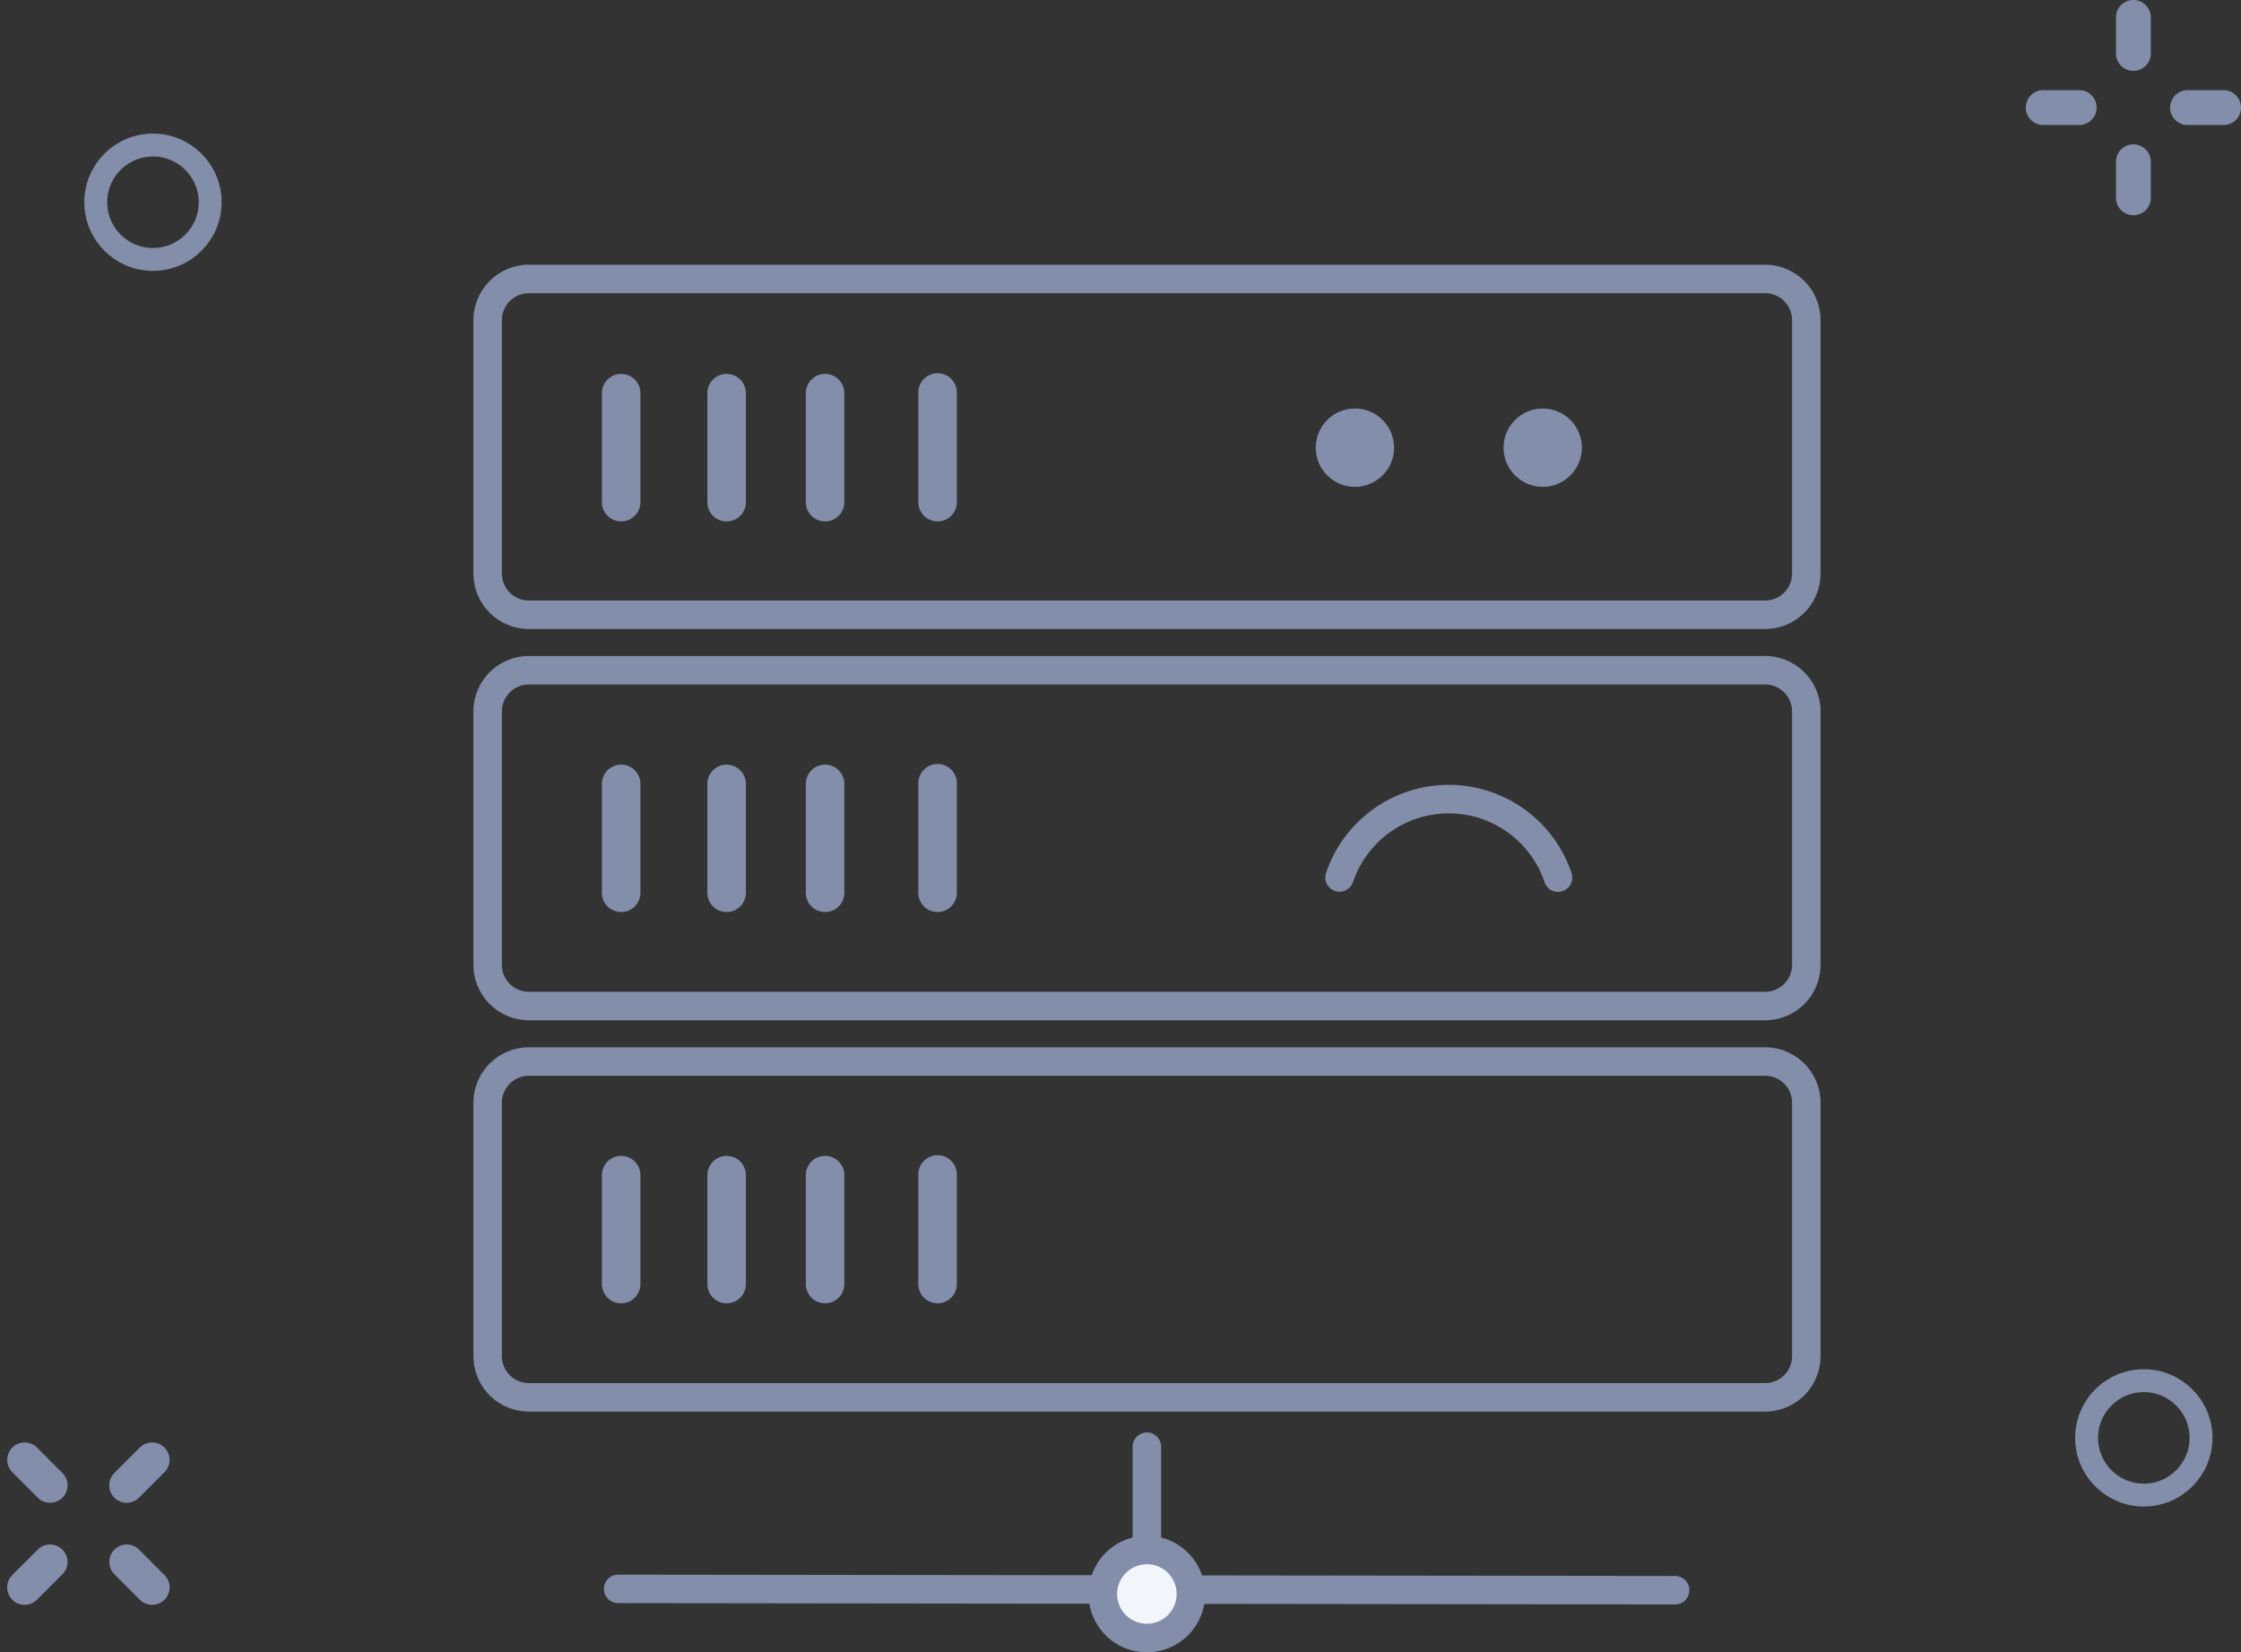 <svg xmlns="http://www.w3.org/2000/svg" width="97.932" height="72.207" viewBox="0 0 97.932 72.207">
  <rect x="0" y="0" width="97.932" height="72.207" fill="#333333" stroke="none"/>
  <g id="Group_2086" data-name="Group 2086" transform="translate(-3317.786 -3998.162)">
    <g id="Group_2085" data-name="Group 2085" transform="translate(1330.47 -299)">
      <g id="Group_2056" data-name="Group 2056" transform="translate(2013.706 4365.977)">
        <path id="Path_1566" data-name="Path 1566" d="M6693.526,6134.149h0l-46.214-.058a.622.622,0,1,1,0-1.245h0l46.214.058a.623.623,0,0,1,0,1.245Z" transform="translate(-6646.689 -6132.846)" fill="#838eaa"/>
      </g>
      <g id="Group_2081" data-name="Group 2081">
        <g id="Group_1882" data-name="Group 1882" transform="translate(51.001 3405)">
          <path id="Path_1360" data-name="Path 1360" d="M4165.574-315.591" transform="translate(-2154.01 1261.792)" fill="#f2f5fc" stroke="#838eaa" stroke-linecap="round" stroke-linejoin="round" stroke-width="17"/>
          <g id="Group_1848" data-name="Group 1848" transform="translate(2024.843 892.162)">
            <g id="Group_1844" data-name="Group 1844" transform="translate(0 3.94)">
              <g id="Group_1842" data-name="Group 1842">
                <path id="Path_1392" data-name="Path 1392" d="M4661.925-156.765h-1.572a.762.762,0,0,1-.762-.762.762.762,0,0,1,.762-.762h1.572a.762.762,0,0,1,.762.762A.762.762,0,0,1,4661.925-156.765Z" transform="translate(-4659.591 158.289)" fill="#838eaa"/>
              </g>
              <g id="Group_1843" data-name="Group 1843" transform="translate(6.308)">
                <path id="Path_1393" data-name="Path 1393" d="M4753.007-156.765h-1.572a.762.762,0,0,1-.762-.762.762.762,0,0,1,.762-.762h1.572a.762.762,0,0,1,.762.762A.762.762,0,0,1,4753.007-156.765Z" transform="translate(-4750.673 158.289)" fill="#838eaa"/>
              </g>
            </g>
            <g id="Group_1847" data-name="Group 1847" transform="translate(3.94 0)">
              <g id="Group_1845" data-name="Group 1845">
                <path id="Path_1394" data-name="Path 1394" d="M4717.243-212.082a.761.761,0,0,1-.762-.762v-1.572a.761.761,0,0,1,.762-.762.762.762,0,0,1,.762.762v1.572A.762.762,0,0,1,4717.243-212.082Z" transform="translate(-4716.481 215.178)" fill="#838eaa"/>
              </g>
              <g id="Group_1846" data-name="Group 1846" transform="translate(0 6.308)">
                <path id="Path_1395" data-name="Path 1395" d="M4717.243-121a.761.761,0,0,1-.762-.762v-1.572a.761.761,0,0,1,.762-.762.762.762,0,0,1,.762.762v1.572A.762.762,0,0,1,4717.243-121Z" transform="translate(-4716.481 124.097)" fill="#838eaa"/>
              </g>
            </g>
          </g>
          <g id="Group_1855" data-name="Group 1855" transform="translate(1940.178 952.099) rotate(45)">
            <g id="Group_1851" data-name="Group 1851" transform="translate(0 3.94)">
              <g id="Group_1849" data-name="Group 1849">
                <path id="Path_1396" data-name="Path 1396" d="M3515.983-822.6h-1.572a.762.762,0,0,1-.762-.762.762.762,0,0,1,.762-.762h1.572a.762.762,0,0,1,.762.762A.762.762,0,0,1,3515.983-822.6Z" transform="translate(-3513.649 824.122)" fill="#838eaa"/>
              </g>
              <g id="Group_1850" data-name="Group 1850" transform="translate(6.308)">
                <path id="Path_1397" data-name="Path 1397" d="M3607.064-822.6h-1.572a.762.762,0,0,1-.762-.762.762.762,0,0,1,.762-.762h1.572a.762.762,0,0,1,.762.762A.762.762,0,0,1,3607.064-822.6Z" transform="translate(-3604.73 824.122)" fill="#838eaa"/>
              </g>
            </g>
            <g id="Group_1854" data-name="Group 1854" transform="translate(3.94 0)">
              <g id="Group_1852" data-name="Group 1852">
                <path id="Path_1398" data-name="Path 1398" d="M3571.3-877.916a.762.762,0,0,1-.762-.762v-1.572a.762.762,0,0,1,.762-.762.762.762,0,0,1,.762.762v1.572A.762.762,0,0,1,3571.3-877.916Z" transform="translate(-3570.539 881.012)" fill="#838eaa"/>
              </g>
              <g id="Group_1853" data-name="Group 1853" transform="translate(0 6.308)">
                <path id="Path_1399" data-name="Path 1399" d="M3571.3-786.834a.762.762,0,0,1-.762-.762v-1.572a.762.762,0,0,1,.762-.762.762.762,0,0,1,.762.762v1.572A.762.762,0,0,1,3571.3-786.834Z" transform="translate(-3570.539 789.93)" fill="#838eaa"/>
              </g>
            </g>
          </g>
        </g>
        <g id="Ellipse_378" data-name="Ellipse 378" transform="translate(1991.001 4303)" fill="none" stroke="#838eaa" stroke-width="1">
          <circle cx="3" cy="3" r="3" stroke="none"/>
          <circle cx="3" cy="3" r="2.5" fill="none"/>
        </g>
        <g id="Ellipse_383" data-name="Ellipse 383" transform="translate(2078.001 4357)" fill="none" stroke="#838eaa" stroke-width="1">
          <circle cx="3" cy="3" r="3" stroke="none"/>
          <circle cx="3" cy="3" r="2.5" fill="none"/>
        </g>
        <g id="Group_2055" data-name="Group 2055" transform="translate(2036.813 4359.766)">
          <path id="Path_1565" data-name="Path 1565" d="M6962.974,6055.68a.623.623,0,0,1-.623-.623v-6.434a.622.622,0,0,1,1.245,0v6.434A.622.622,0,0,1,6962.974,6055.68Z" transform="translate(-6962.351 -6048.002)" fill="#838eaa"/>
        </g>
        <g id="Group_2060" data-name="Group 2060" transform="translate(2045.232 4331.462)">
          <g id="Group_2059" data-name="Group 2059">
            <path id="Path_1568" data-name="Path 1568" d="M7087.538,5666.02a.624.624,0,0,1-.59-.424,4.417,4.417,0,0,0-8.37-.008.622.622,0,1,1-1.179-.4,5.662,5.662,0,0,1,10.729.009.624.624,0,0,1-.591.821Z" transform="translate(-7077.366 -5661.342)" fill="#838eaa"/>
          </g>
        </g>
        <g id="Group_2061" data-name="Group 2061" transform="translate(2008 4325.831)">
          <path id="Path_1569" data-name="Path 1569" d="M6625.2,5600.334h-54.024a2.426,2.426,0,0,1-2.423-2.423v-11.074a2.425,2.425,0,0,1,2.423-2.423H6625.2a2.425,2.425,0,0,1,2.423,2.423v11.074A2.426,2.426,0,0,1,6625.2,5600.334Zm-54.024-14.675a1.18,1.18,0,0,0-1.179,1.178v11.074a1.18,1.18,0,0,0,1.179,1.179H6625.2a1.18,1.18,0,0,0,1.178-1.179v-11.074a1.18,1.18,0,0,0-1.178-1.178Z" transform="translate(-6568.748 -5584.415)" fill="#838eaa"/>
        </g>
        <g id="Group_2062" data-name="Group 2062" transform="translate(2013.619 4330.577)">
          <path id="Path_1570" data-name="Path 1570" d="M6646.347,5655.7a.842.842,0,0,1-.842-.842V5650.1a.842.842,0,0,1,1.684,0v4.763A.842.842,0,0,1,6646.347,5655.7Z" transform="translate(-6645.505 -5649.257)" fill="#838eaa"/>
        </g>
        <g id="Group_2063" data-name="Group 2063" transform="translate(2018.228 4330.577)">
          <path id="Path_1571" data-name="Path 1571" d="M6709.313,5655.7a.842.842,0,0,1-.842-.842V5650.1a.842.842,0,0,1,1.684,0v4.763A.842.842,0,0,1,6709.313,5655.7Z" transform="translate(-6708.471 -5649.257)" fill="#838eaa"/>
        </g>
        <g id="Group_2064" data-name="Group 2064" transform="translate(2022.53 4330.577)">
          <path id="Path_1572" data-name="Path 1572" d="M6768.08,5655.7a.842.842,0,0,1-.842-.842V5650.1a.842.842,0,0,1,1.684,0v4.763A.842.842,0,0,1,6768.08,5655.7Z" transform="translate(-6767.238 -5649.257)" fill="#838eaa"/>
        </g>
        <g id="Group_2065" data-name="Group 2065" transform="translate(2027.447 4330.577)">
          <path id="Path_1573" data-name="Path 1573" d="M6835.243,5655.7a.842.842,0,0,1-.841-.842V5650.1a.842.842,0,1,1,1.683,0v4.763A.842.842,0,0,1,6835.243,5655.7Z" transform="translate(-6834.402 -5649.257)" fill="#838eaa"/>
        </g>
        <g id="Group_2067" data-name="Group 2067" transform="translate(2008 4342.931)">
          <path id="Path_1574" data-name="Path 1574" d="M6625.2,5833.938h-54.024a2.426,2.426,0,0,1-2.423-2.423v-11.073a2.426,2.426,0,0,1,2.423-2.424H6625.2a2.426,2.426,0,0,1,2.423,2.424v11.073A2.426,2.426,0,0,1,6625.2,5833.938Zm-54.024-14.676a1.181,1.181,0,0,0-1.179,1.18v11.073a1.18,1.18,0,0,0,1.179,1.178H6625.2a1.179,1.179,0,0,0,1.178-1.178v-11.073a1.181,1.181,0,0,0-1.178-1.18Z" transform="translate(-6568.748 -5818.018)" fill="#838eaa"/>
        </g>
        <g id="Group_2068" data-name="Group 2068" transform="translate(2013.619 4347.677)">
          <path id="Path_1575" data-name="Path 1575" d="M6646.347,5889.3a.841.841,0,0,1-.842-.841V5883.7a.842.842,0,1,1,1.684,0v4.763A.841.841,0,0,1,6646.347,5889.3Z" transform="translate(-6645.505 -5882.858)" fill="#838eaa"/>
        </g>
        <g id="Group_2069" data-name="Group 2069" transform="translate(2018.228 4347.677)">
          <path id="Path_1576" data-name="Path 1576" d="M6709.313,5889.3a.841.841,0,0,1-.842-.841V5883.7a.842.842,0,1,1,1.684,0v4.763A.841.841,0,0,1,6709.313,5889.3Z" transform="translate(-6708.471 -5882.858)" fill="#838eaa"/>
        </g>
        <g id="Group_2070" data-name="Group 2070" transform="translate(2022.53 4347.677)">
          <path id="Path_1577" data-name="Path 1577" d="M6768.08,5889.3a.841.841,0,0,1-.842-.841V5883.7a.842.842,0,1,1,1.684,0v4.763A.841.841,0,0,1,6768.08,5889.3Z" transform="translate(-6767.238 -5882.858)" fill="#838eaa"/>
        </g>
        <g id="Group_2071" data-name="Group 2071" transform="translate(2027.447 4347.677)">
          <path id="Path_1578" data-name="Path 1578" d="M6835.243,5889.3a.841.841,0,0,1-.841-.841V5883.7a.842.842,0,1,1,1.683,0v4.763A.841.841,0,0,1,6835.243,5889.3Z" transform="translate(-6834.402 -5882.858)" fill="#838eaa"/>
        </g>
        <g id="Group_2073" data-name="Group 2073" transform="translate(2008 4308.73)">
          <path id="Path_1579" data-name="Path 1579" d="M6625.2,5366.733h-54.024a2.426,2.426,0,0,1-2.423-2.423v-11.073a2.426,2.426,0,0,1,2.423-2.423H6625.2a2.426,2.426,0,0,1,2.423,2.423v11.073A2.426,2.426,0,0,1,6625.2,5366.733Zm-54.024-14.675a1.18,1.18,0,0,0-1.179,1.179v11.073a1.18,1.18,0,0,0,1.179,1.179H6625.2a1.18,1.18,0,0,0,1.178-1.179v-11.073a1.18,1.18,0,0,0-1.178-1.179Z" transform="translate(-6568.748 -5350.813)" fill="#838eaa"/>
        </g>
        <g id="Group_2074" data-name="Group 2074" transform="translate(2013.619 4313.503)">
          <path id="Path_1580" data-name="Path 1580" d="M6646.347,5422.453a.842.842,0,0,1-.842-.842v-4.763a.842.842,0,0,1,1.684,0v4.763A.842.842,0,0,1,6646.347,5422.453Z" transform="translate(-6645.505 -5416.007)" fill="#838eaa"/>
        </g>
        <g id="Group_2075" data-name="Group 2075" transform="translate(2018.228 4313.503)">
          <path id="Path_1581" data-name="Path 1581" d="M6709.313,5422.453a.842.842,0,0,1-.842-.842v-4.763a.842.842,0,0,1,1.684,0v4.763A.842.842,0,0,1,6709.313,5422.453Z" transform="translate(-6708.471 -5416.007)" fill="#838eaa"/>
        </g>
        <g id="Group_2076" data-name="Group 2076" transform="translate(2022.53 4313.503)">
          <path id="Path_1582" data-name="Path 1582" d="M6768.08,5422.453a.842.842,0,0,1-.842-.842v-4.763a.842.842,0,0,1,1.684,0v4.763A.842.842,0,0,1,6768.08,5422.453Z" transform="translate(-6767.238 -5416.007)" fill="#838eaa"/>
        </g>
        <g id="Group_2077" data-name="Group 2077" transform="translate(2027.447 4313.503)">
          <path id="Path_1583" data-name="Path 1583" d="M6835.243,5422.453a.842.842,0,0,1-.841-.842v-4.763a.842.842,0,1,1,1.683,0v4.763A.842.842,0,0,1,6835.243,5422.453Z" transform="translate(-6834.402 -5416.007)" fill="#838eaa"/>
        </g>
        <g id="Group_2080" data-name="Group 2080" transform="translate(2044.814 4315.014)">
          <g id="Group_2078" data-name="Group 2078">
            <circle id="Ellipse_393" data-name="Ellipse 393" cx="1.712" cy="1.712" r="1.712" fill="#838eaa"/>
          </g>
          <g id="Group_2079" data-name="Group 2079" transform="translate(8.207)">
            <circle id="Ellipse_394" data-name="Ellipse 394" cx="1.712" cy="1.712" r="1.712" fill="#838eaa"/>
          </g>
        </g>
      </g>
      <g id="Group_2057" data-name="Group 2057" transform="translate(2034.888 4364.275)">
        <circle id="Ellipse_392" data-name="Ellipse 392" cx="1.924" cy="1.924" r="1.924" transform="translate(0.622 0.622)" fill="#f2f5fc"/>
        <path id="Path_1567" data-name="Path 1567" d="M6938.609,6114.7a2.547,2.547,0,1,1,2.546-2.547A2.55,2.55,0,0,1,6938.609,6114.7Zm0-3.849a1.3,1.3,0,1,0,1.3,1.3A1.3,1.3,0,0,0,6938.609,6110.848Z" transform="translate(-6936.062 -6109.603)" fill="#838eaa"/>
      </g>
    </g>
  </g>
</svg>
